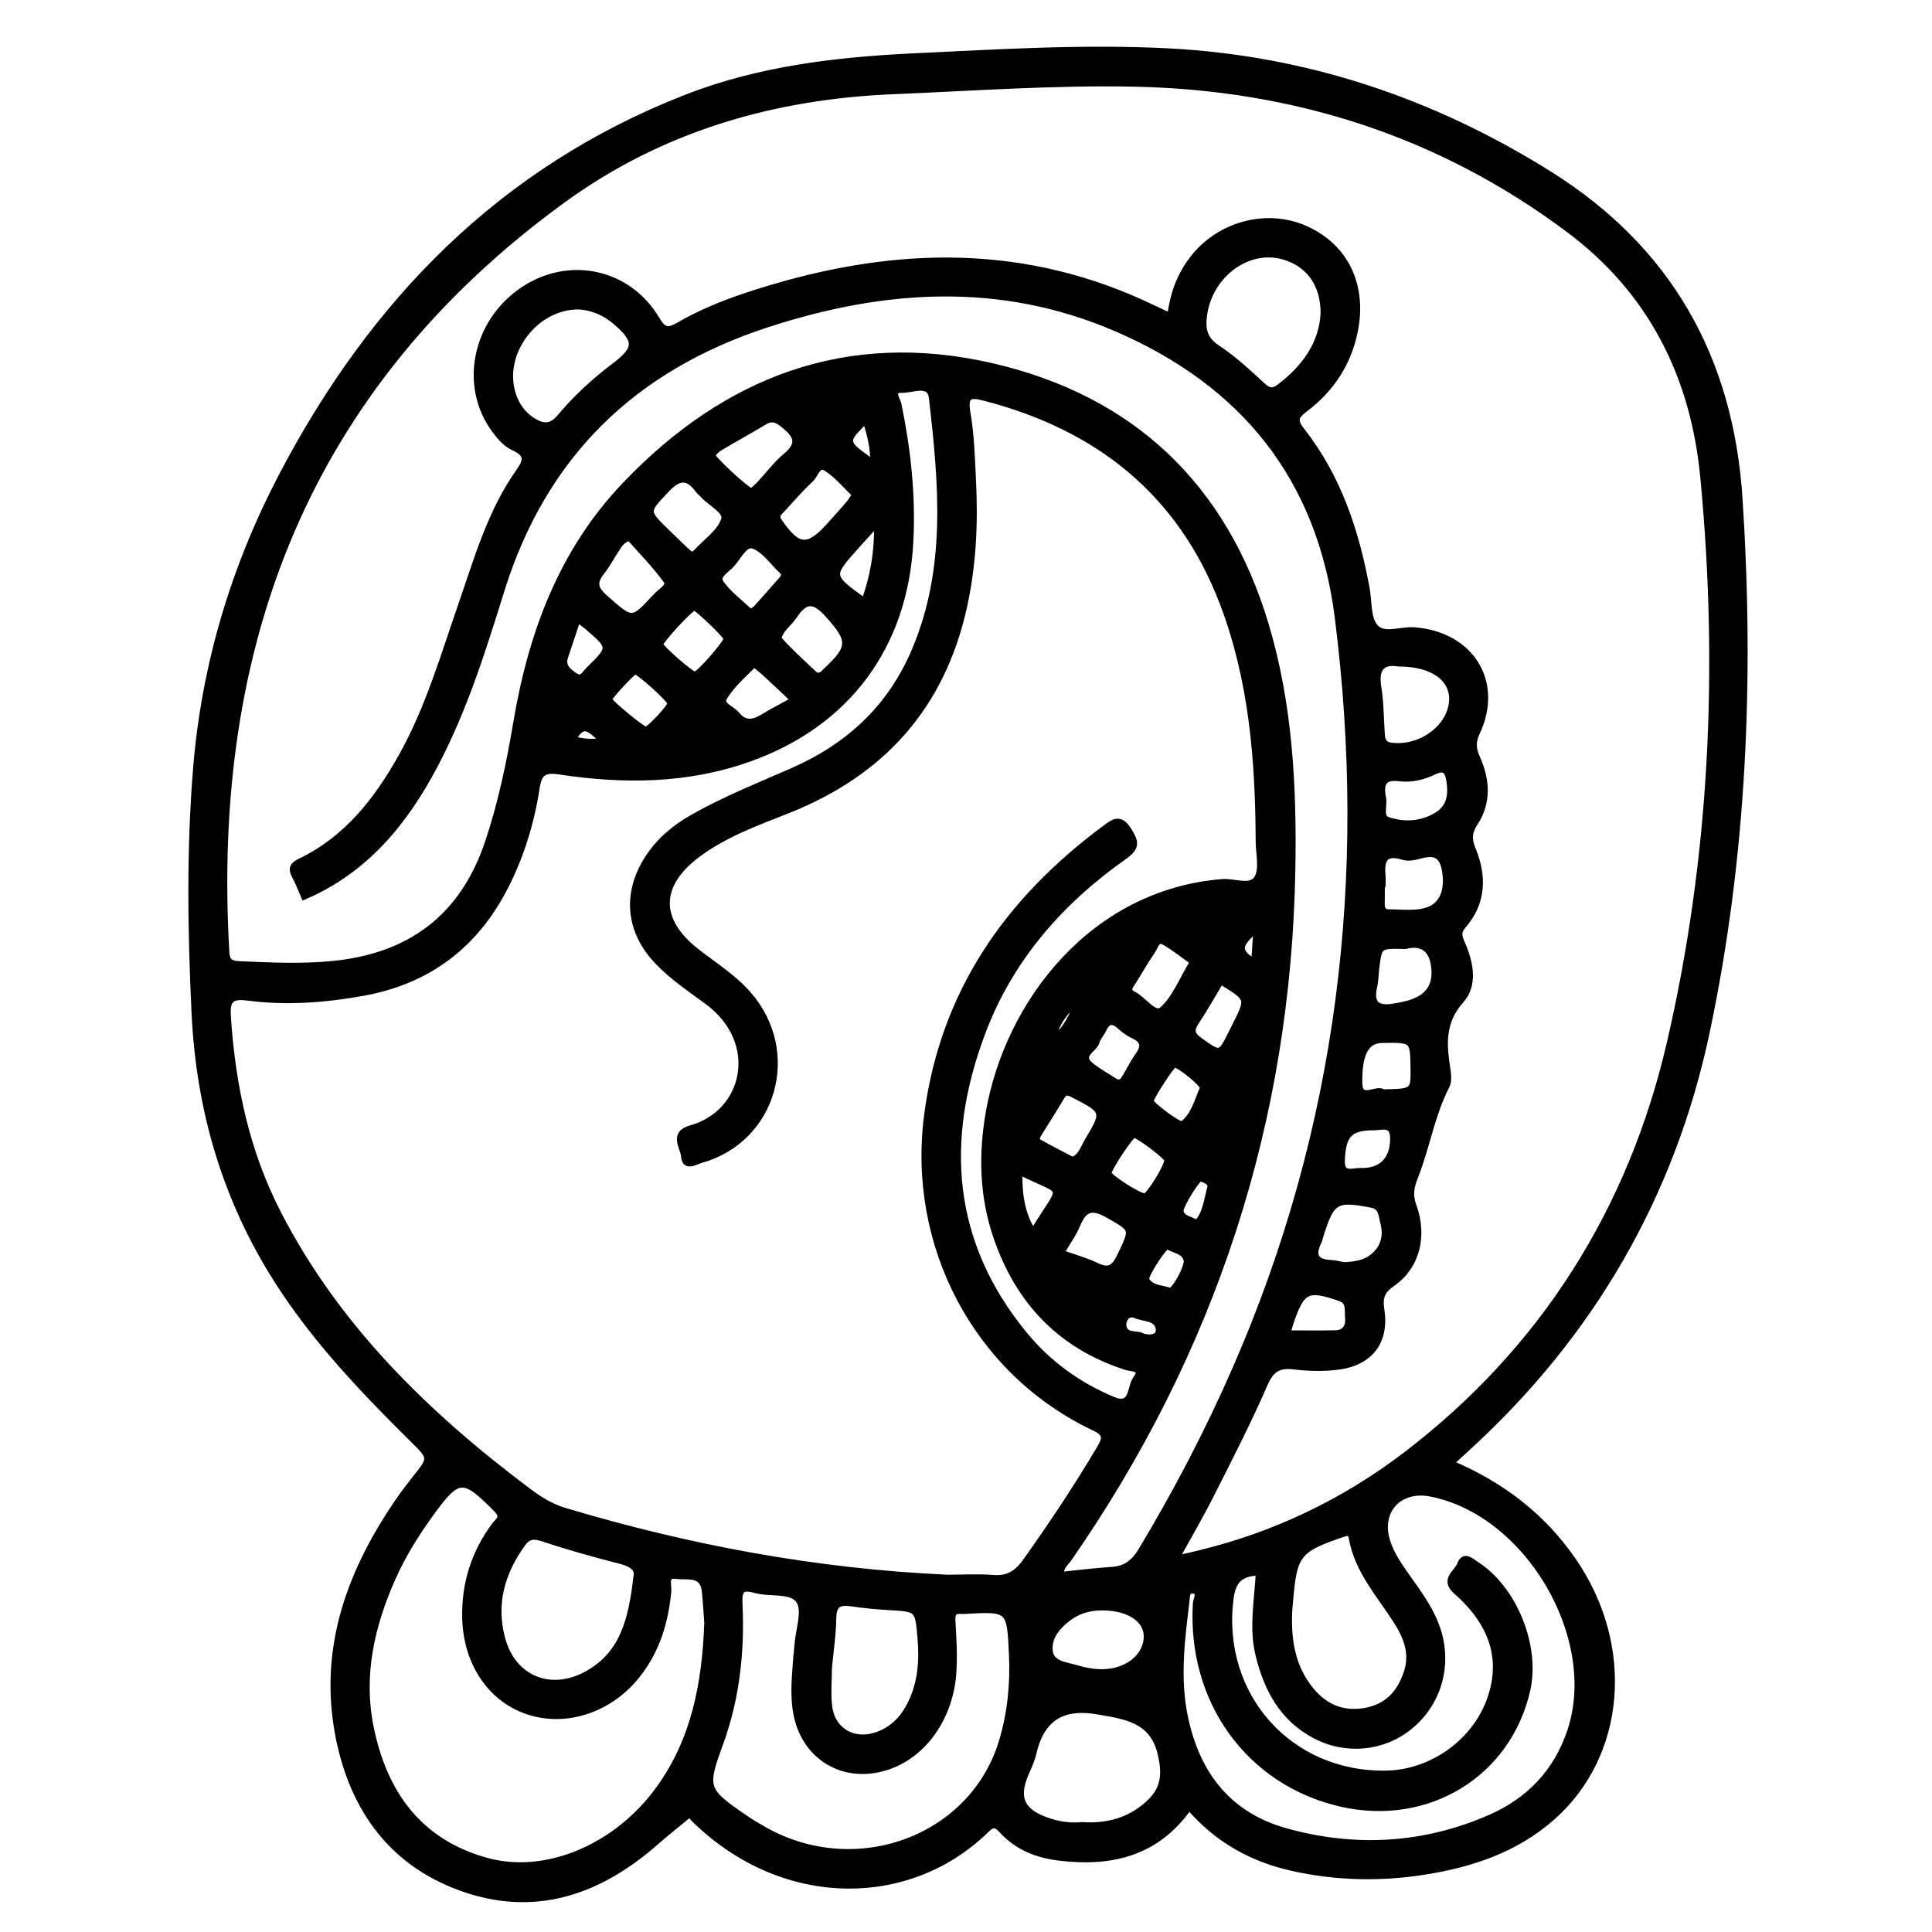 <?xml version="1.0" encoding="utf-8"?>
<!-- Generator: Adobe Illustrator 23.0.0, SVG Export Plug-In . SVG Version: 6.00 Build 0)  -->
<svg version="1.0" xmlns="http://www.w3.org/2000/svg" xmlns:xlink="http://www.w3.org/1999/xlink" x="0px" y="0px"
	 viewBox="0 0 3000 3000" style="enable-background:new 0 0 3000 3000;" xml:space="preserve">
<style type="text/css">
	.st0{stroke:#000000;stroke-width:10;stroke-miterlimit:10;}
</style>
<g id="Layer_1">
</g>
<g id="Layer_2">
	<g>
		<path class="st0" d="M2252,2272.1c80.6,34.1,143.9,83.3,191,151.9c90.9,132.5,76.5,301.4-33.3,398
			c-56.7,49.9-125.3,72.6-198.3,84.1c-68.6,10.8-137,9.2-205-6c-62.9-14.1-116.5-44.1-159.9-94.6c-50.5,72.2-121.2,88.5-201.8,78.7
			c-33.5-4.1-63.9-15.7-87.3-40.8c-9-9.7-14.2-14-26-2.4c-118.9,116.8-313.9,118.9-451.6-14.8c-4.4-4.3-8.2-9.1-8.8-9.8
			c-18.1,15-35.5,28.6-52.1,43.2c-84.7,74.6-181.3,111-292.1,75.2C611.9,2897.6,548,2811,525.7,2694.9
			c-26.2-136.9,18.8-256.9,95.8-367.7c7.6-10.9,15.9-21.4,24.1-31.9c25.2-31.9,24.8-31.5-5.1-61.1c-76.6-75.9-151-153.8-209.4-245.4
			c-80.8-126.6-121.4-265-128.6-415c-6.1-127.4-8-254.7,2.4-381.5c13.2-160,58.8-312.1,133.6-454.6
			c140.6-268,339.9-473.5,626.5-585.6c114.5-44.8,234.4-58.6,355.6-64.4c131.2-6.2,262.3-14.4,393.9-7.6
			c214,11.1,410.3,77.4,590.7,190.3c185.2,116,281.3,284.9,295.6,503.8c18.1,278.1,6.8,554.5-50.7,827.1
			c-53.5,253.7-178.4,469.8-370.5,645.6C2271.5,2254.6,2263.1,2262,2252,2272.1z M1826.9,2418.6c5.7-0.3,8.7-0.1,11.6-0.7
			c8-1.7,16-3.6,24-5.6c117.2-28.3,224.4-79.7,319.7-152.2c214.1-163,350.8-380.9,410.9-639.9c66.9-288.4,80.2-582.7,52.2-878.3
			c-15-158.9-81.4-290.1-209.1-385.6c-199.2-149-425.6-221.5-673.9-226.7c-125.4-2.6-250.3,6.5-375.4,11.7
			c-187.5,7.7-361.3,58.6-512.8,168.8C476.8,599.1,322.8,999,351.2,1479.4c0.9,15.8,9,17.6,21.8,18.2c47.2,2,94.3,4.3,141.6-0.2
			c121.6-11.4,204.2-72.1,243.5-189.4c20.3-60.5,33.3-122.8,43.8-185.3C825.3,984.3,872,857,970.6,753.5
			c156.1-163.8,344.8-236.2,568.7-184.8c217.6,50,361.1,185.9,425.7,401.1c37.3,124.3,43.7,252.6,41.4,381.1
			c-6.9,391.7-123.9,748-347.3,1069.6c-5,7.2-13.7,12.8-11.5,25.3c26.5-2.7,52.9-6,79.4-7.8c21.4-1.5,34.2-11.5,45.4-30.1
			c54.5-90.7,103.4-184.2,145.8-281.1c163.8-374.3,210.5-764.6,159.4-1168.3c-27.5-217.5-147.3-364.5-345.9-449.5
			c-178.9-76.6-359.9-64.5-540.6-5.6c-207.5,67.6-347.1,202.5-412.7,413c-28.6,91.8-57.4,183.9-102.3,269.6
			c-46.7,89.1-107.5,164.5-203.7,205.9c-4.9-11.1-8.8-21.7-14.1-31.6c-6-11.1-4.1-16.6,8-22.4c72.6-34.9,119.3-95,157.6-163.4
			c41.4-73.9,64.8-154.8,92.3-234.1c24.8-71.6,45.4-145.1,89.8-207.9c13.6-19.1,12.7-28.1-9-38.2c-11.4-5.3-21.1-16.5-28.8-27.1
			c-50-68-30.1-166.1,43.2-216.1c71.4-48.7,164-29.6,208.3,45.3c11.2,18.9,19,17.8,34.8,8.7c33.8-19.5,70.1-34.2,107.1-46.4
			c197.7-65.1,395.2-79.3,592.1,3.4c21.2,8.9,41.7,19.1,63.7,29.2c4.3-34.3,14.7-62.8,33.8-88c41.2-54.6,115.7-74.8,176.3-47.5
			c61.4,27.7,90.2,87.3,76,158c-10.1,50.6-37.3,91.1-77.9,121.6c-15.5,11.7-16,18.6-4.5,33.4c56.6,72.1,84.4,156.3,100.7,245.1
			c3.7,20.1,1.4,45.1,12.7,59.2c13.3,16.7,40,4.5,60.7,5.9c88.3,6.2,134.9,79.8,97.8,158.5c-7.1,15.1-5.7,26.2,0.5,40
			c15,33.6,17.4,68.3-3.4,100c-9.7,14.9-10.1,25.6-3.5,41.6c17.1,41.5,16.1,82.6-15,118.2c-8.9,10.2-6,17.7-1.8,27.4
			c13,29.6,20.1,64.4-1,88c-31.1,34.6-27.4,70.2-21.4,109.2c1.2,7.9,2,17.7-1.5,24.3c-23,44.5-30.4,94.3-48.5,140
			c-7.1,17.8-9,29.7-2.7,46.9c16.7,46.2,4.8,93.2-31.8,118.8c-16.5,11.6-21.5,21.1-18.3,41.8c7.9,50.7-18.6,83.1-70.1,88.6
			c-21.3,2.3-43.2,1.8-64.5-0.8c-23.7-2.9-36,3.5-46.3,27.1c-24.9,57.3-53.5,113.1-81.7,168.9
			C1865,2351.5,1846,2383.9,1826.9,2418.6z M1471.2,2450.2c23.6,0,47.3-1.5,70.8,0.4c23.3,1.9,37.8-7.4,51-26
			c40.5-56.9,79.1-114.9,114.7-175c9.1-15.4,11.8-23.3-8.9-33.1c-182.6-86.8-285.3-282.9-258.8-485
			c25-190.3,124.9-332.8,275.5-444.7c13.2-9.8,23.2-18.7,36.4,2.1c11.1,17.6,14.2,26.4-6,40.6c-99.6,70-177.7,159.2-220.8,274
			c-62.9,167.2-51.8,326.3,65.4,469c37.1,45.1,83.6,78.8,137.5,101.3c31.9,13.3,26.5-19.6,36-32.3c13.4-17.9-6.8-16.4-15-19
			c-101.4-32.6-166.7-101.2-201.1-200.6c-22-63.6-23.7-128.7-12.2-194.5c30-170.9,161.8-341.5,362.6-357.4
			c18.5-1.5,44.1,10.6,54.1-6.2c8.6-14.5,2.5-38,2.4-57.5c-0.5-125.8-10.3-250.4-55.5-369.2c-65.9-173-194.6-274.4-371.1-319.9
			c-22.7-5.9-30.9-3-26.3,23.9c5.9,34.2,6.9,69.4,8.6,104.2c3.4,66.9,0.4,133.3-14.4,199c-34.6,153.4-127,255.7-272.4,313.5
			c-48.4,19.2-98.1,37-140.6,68.7c-63.4,47.4-63.9,102.4-2.1,150.9c27.4,21.5,57.3,40,80.6,66.5c78.4,89.3,39.8,225.4-73.1,257
			c-9,2.5-24.6,13.2-25.9-5.3c-1-13.8-19-35.2,9.9-43.1c86.8-23.8,112-134.4,26-197.6c-26.4-19.4-53.8-37.8-76.7-61.6
			c-45.1-46.8-50.9-105.5-15.7-160.3c17.6-27.4,42-47.6,69.9-63.5c50-28.4,103.5-49.4,155.9-72.6c87.3-38.6,151.8-98.6,189.3-187.9
			c53.8-127.7,41.3-259.6,26.2-391.3c-3-26.1-30.9-12.2-46.9-12.7c-19.6-0.6-7.3,15.6-5.8,22.6c14.6,70.7,22.3,141.7,18.5,214
			c-8.5,161.4-97.6,281.9-249.9,336.2c-96.4,34.4-195.3,34.8-294.8,19.8c-24.5-3.7-32,2.6-35.6,26.2c-8.1,52.9-23.7,103.9-48,151.8
			c-46.2,91.1-118.9,146.9-219.9,165.5c-60,11-120.4,15.5-180.8,7.6c-28.1-3.7-32.3,6.2-30.6,31c7.1,106.6,28.8,209.1,78.1,304.7
			c91.5,177.6,230.4,312.6,387.9,430.9c17.2,12.9,35.2,24.4,56.3,30.8C1070.2,2404.3,1268.2,2441.1,1471.2,2450.2z M1098.6,2519.7
			c-1.1-14.2-2-31.6-3.8-48.9c-3.1-29.5-28.4-21.7-45.1-24.1c-18.4-2.6-11.4,15.3-12.3,24.4c-4.6,48-18.1,92.4-48.7,130.6
			c-42.8,53.5-111.1,75.5-170.2,55.1c-57-19.7-94.1-75.3-95.8-144.2c-1.3-53,13.8-100.9,45.4-143.7c5.3-7.1,15.9-12.6,3.5-25.1
			c-52.1-52.9-60.3-52.8-103.4,6.9c-22.9,31.6-43.4,64.7-59.2,100.4c-32.6,73.6-50,150-33.9,230.4c20.7,103,75.1,179.3,180.5,208.3
			c93,25.6,202.5-21.7,267.5-111.4C1078.5,2702.1,1095.2,2614.5,1098.6,2519.7z M1955,2441.6c-31.2,0.3-41.4,14.7-44.7,41.8
			c-18.3,149.9,91.7,273.8,242.5,271c69.3-1.3,135.1-47.2,159.7-111.4c24.1-63,7.5-120.8-51.2-172.3c-20.8-18.3,1.7-28.5,6.3-41.2
			c5.9-16.3,16.6-5,24.5,0c58.4,37.2,94.5,126.2,79.2,194.4c-29.4,130.7-154.8,207.3-289.1,176.5c-142.4-32.7-234-159.5-224.9-310.6
			c0.4-6.8,8.2-18.3-4.1-20.3c-11.5-1.8-10.4,10.8-11.3,18.1c-7.3,59.1-14.7,118.3-2.5,177.6c18.4,89.6,67.5,153.9,157.8,178.8
			c107.2,29.6,213.6,23.7,316-20.8c61.1-26.5,104.5-71.5,125.7-135.9c47.7-145.2-66.3-338.8-217-368.4
			c-49.5-9.7-83.1,26.8-68.2,74.5c6.5,20.8,19,38.5,31.5,56.1c19,26.7,38.5,53,48.1,85.2c16,54-1.1,111.2-45.2,146.7
			c-41.5,33.4-99.5,38.6-147.5,12.5c-49.8-27-73.4-72-86.2-125C1944.3,2527.1,1952.8,2485.4,1955,2441.6z M1236.7,2574.3
			c1.2-11.8,1.7-15.8,1.9-19.9c1.7-23.4,12.7-52.9,2.6-68.7c-11.6-18.1-45.1-10.5-68.3-17c-21.2-6-26,0-25,21
			c3.6,74.3-4.3,147.4-30,217.8c-25.2,68.9-24,72.9,38.8,115.8c10.1,6.9,20.7,13.2,31.4,19.2c143.6,79.8,323.6,11.9,368.4-139.5
			c12.9-43.5,17.3-88.3,15.2-133.7c-3.3-72.2-3.3-72.2-75.7-68.1c-1,0.1-2.1,0.1-3.1,0c-12.7-1.3-15,4.8-14.3,16.6
			c1.6,25.6,3,51.3,1.6,76.8c-4,71.7-46.2,131-104.5,149.3c-64.2,20.2-123.8-14.2-138-79.3
			C1230.6,2631.9,1235.3,2599.2,1236.7,2574.3z M988.5,2448.8c3.6-13.2-7.2-20.9-26.1-25.7c-40.3-10.3-80.4-21.5-119.8-34.6
			c-14.2-4.7-22.8-3.6-31.3,8.2c-32.3,44.6-46.4,93.4-31.9,147.7c16.4,61.5,73.6,86.2,130.1,56.5
			C967.5,2570.4,980.9,2515.3,988.5,2448.8z M2001.8,2497.4c-2.7,46.1,3.1,90.1,33.6,127.3c22.7,27.6,51.9,39.1,87.5,31.7
			c33.8-7,52.6-29.7,62.4-61.1c9-29-1.4-54.4-16.7-78.4c-26.3-41.2-60.4-78.2-69.2-128.7c-1.8-10.1-6.9-9.1-15.4-6.2
			c-68.6,23.4-75.1,31.3-81,103.1C2002.6,2489.2,2002.2,2493.3,2001.8,2497.4z M1680.1,2834.3c34.6,2.4,66-4.6,93.6-25.3
			c32.8-24.6,38.2-48.8,28.4-87.9c-13.2-52.7-58-56.9-97.4-63.9c-45.2-8-86.1,2.2-100.3,64.9c-2.5,10.9-7.4,21.3-11.9,31.6
			c-16,37-7.2,58.8,30.9,72.7C1641.8,2833.2,1661,2836.4,1680.1,2834.3z M2055.6,486c0.1-46.2-24.4-77.9-64-88.4
			c-56.3-14.9-115.4,30.7-122.6,94.3c-2.3,20.5,1.3,35.8,21,48.7c25.4,16.8,48.1,38,70.6,58.7c9.6,8.8,16.5,9.4,26.2,2
			C2027.1,571,2053.6,532.8,2055.6,486z M1286.8,2590.1c0,18.9-2,39.6,0.4,59.7c4.7,38.1,38.2,57.3,74.5,44.7
			c24.7-8.6,41.3-25.9,52.6-48.9c16-32.4,18.5-66.8,15.4-102.1c-3.9-45.8-4-45.6-48.9-48.3c-19.4-1.2-38.9-2.9-58.2-5.8
			c-18.3-2.7-28.6,0.5-29,22.4C1293.3,2537.4,1289.4,2562.9,1286.8,2590.1z M900,475.5c-68.4-1.4-123.1,71.1-104.7,134.4
			c5.4,18.5,15.4,33.2,31.7,43.6c15.8,10.1,29,10.9,42.7-5.5c25-29.9,53.7-56.2,84.9-79.8c35.5-26.8,35.6-39.7,1.3-69.1
			C938.9,484.5,919.2,477.1,900,475.5z M2171.7,1029.9c-23.6-3.9-37,5.8-31.8,37.3c3.8,23.2,3.7,47,5.3,70.5
			c0.7,10.6,1.3,19,16.2,20.7c45,5,90.8-28.1,93.7-69.5C2257.4,1053.9,2225.8,1029.9,2171.7,1029.9z M1712.1,2495.6
			c-20-0.1-38.2,5-54.3,17.3c-17,13.1-30.7,30.2-28,51.3c2.6,20.2,25,21.4,40.9,26.2c13.5,4,28,6.8,42,6.5
			c39.1-0.6,68.5-25.6,68.3-56.1C1780.9,2514.2,1753,2495.9,1712.1,2495.6z M2087.2,1965c17.5-1,31.8-3.3,43.4-12.3
			c18-13.8,23.4-32.8,17.7-54.3c-2.9-11-2.4-25.1-18.6-28.1c-55.9-10.6-62.3-6.8-79.7,48.7c-0.9,2.9-1.4,6-2.7,8.7
			c-10.1,20.5-6,32.6,18.9,33.8C2074.1,1961.9,2082.1,1964.1,2087.2,1965z M2146.5,1372.4c-0.4,0-0.8,0-1.2,0
			c0,10.2,0.2,20.4-0.1,30.6c-0.2,8.3,2.2,14,11.7,14c20.3-0.1,40.9,3.3,60.7-3.5c23.5-8.2,32.2-32.5,26-64.4
			c-5.1-25.7-20.4-25.9-40.5-20.3c-7.7,2.1-16.9,3.8-24.2,1.5c-29.6-9.4-34.8,5.6-32.4,29.9
			C2146.9,1364.2,2146.5,1368.3,2146.5,1372.4z M1074.2,863c3.3-2.5,6-3.8,7.9-5.9c15.1-16.5,36.7-31,42.7-50.4
			c4.3-13.6-21.8-25.6-33.5-39.1c-2-2.3-4.7-4-6.5-6.5c-16.1-22.1-30.3-22.1-49.8-1.4c-32.7,34.8-33.9,33.6,1.3,67.8
			c8.8,8.5,17.5,17.1,26.4,25.5C1066.3,856.5,1070.2,859.6,1074.2,863z M1167.2,763.3c3-2.7,7.7-6.3,11.7-10.5
			c14-14.9,26.3-31.6,41.8-44.6c21.7-18.2,17.7-31.2-2.1-47.4c-10.7-8.8-18.7-13.9-31.8-6c-22.7,13.7-46,26.3-68.7,39.9
			c-4.9,2.9-9.6,7.3-12.4,12.2C1103.8,710.2,1159.6,762.9,1167.2,763.3z M1328.3,768c-15.4-14.6-28.7-31-45.5-41.6
			c-12.9-8.2-16.6,10.4-23.8,17.2c-15.7,14.7-29.9,30.9-44.3,46.8c-5,5.5-12,9.5-4.6,20.2c28.4,41.2,44.3,43.1,77.5,6.5
			c10.3-11.4,20.5-22.8,30.5-34.4C1321.4,778.8,1323.8,774.5,1328.3,768z M2182.3,1468.6c-41-1-41-1-45.4,33.2
			c-1.3,10.2-1.2,20.6-3.5,30.5c-6.3,27.4,5.9,35.4,31,31c6.1-1.1,12.1-2.1,18.1-3.5c33.4-8.2,47.6-26.2,45.1-55.7
			C2224.9,1471.7,2206.7,1462.2,2182.3,1468.6z M977.5,834.5c-13.2,4.6-15.8,11.1-19.1,15.9c-8.7,12.7-15.7,26.6-25.2,38.6
			c-13.3,16.8-8,27.2,6.8,40.2c41.9,36.8,41.4,37.6,79.4-3.6c6.6-7.1,21.8-15.4,16.1-23.4C1018.3,878,997.1,856.8,977.5,834.5z
			 M1267.3,1049.5c9.2,0.9,11.8-4.2,15.4-7.5c40.3-37.2,38.8-48.3,2.6-88.5c-22.4-24.8-36.1-21.8-52.7,3.2
			c-7.7,11.6-20.8,19.6-24.1,34.1C1207.6,994.6,1266.3,1049.4,1267.3,1049.5z M2147.1,1238.2c3,11.8-6,30.9,8.1,35.5
			c25.3,8.3,52.3,7.2,76.5-7.8c20.6-12.8,22.4-32.3,19.2-53.6c-2.2-14.6-7-22.7-23.9-14.5c-16.6,8-35,12.7-53.4,10.4
			C2148.6,1204.9,2142.8,1216.2,2147.1,1238.2z M1647.4,1945.6c19.4,7,38.1,11.9,55.2,20.2c19.9,9.7,28.3,2.6,37-15.5
			c20.6-43.1,20.7-41.3-18.9-64c-23.8-13.7-37.2-11-47.8,14.5C1666.7,1915.9,1656.9,1929.3,1647.4,1945.6z M1665.2,1801.5
			c13.8-4.8,17.2-18.6,23.5-29.1c28-46.6,27.2-47.6-21-72.4c-8.6-4.4-13.9-6.7-19.7,3.1c-11.3,19.3-23.4,38.1-35.2,57.1
			c-2.7,4.4-5.5,10.3-0.1,13.4C1629.5,1783.2,1646.8,1791.8,1665.2,1801.5z M2147.6,1696.5c48.3-0.9,48.3-0.9,47.6-41.4
			c-0.8-41-1.4-41.5-49.5-40.6c-23.8,0.5-36.1,20.1-35.3,67.1C2111,1712.6,2137.9,1688.2,2147.6,1696.5z M1079.1,1048.1
			c7.1-0.7,50.3-50.3,49.5-56.7c-0.7-5.1-45.8-48.4-50.4-48.4c-5.6-0.1-53.7,51.8-53.4,57.7
			C1024.9,1006,1073.8,1048.6,1079.1,1048.1z M1852.8,1493.5c-14.9-10.6-28.8-21.8-44.1-30.7c-12.5-7.3-14.8,6.4-19.3,13.1
			c-10.2,15.1-19.7,30.8-29,46.5c-4.2,7.1-13.7,15.5-0.2,22.2c15.8,7.8,32.4,34.2,44.5,23.7
			C1825.1,1550.4,1835.7,1521.5,1852.8,1493.5z M1164.8,950.7c4.2-2.4,7.2-3.3,9.1-5.3c13.7-15.1,27.2-30.3,40.5-45.6
			c3.6-4.1,5.1-8.9,0.3-13.4c-14.9-13.8-27.7-33.6-45.3-39.5c-13.4-4.5-23.4,18.9-34.4,30.3c-7.7,8-24.1,16.8-15.6,28.8
			C1131.5,922.9,1149.3,935.8,1164.8,950.7z M1760.7,1761.7c-4.8,0.1-39.5,52.3-39.8,59.9c-0.2,6,46.2,36,56.7,36.6
			c6.4,0.3,35.6-46.9,35.3-57C1812.7,1795.7,1767.6,1761.6,1760.7,1761.7z M1232.9,1087c-16.3-15.4-30.1-28.6-44.2-41.5
			c-5.9-5.4-17.5-14.9-18.2-14.2c-16.5,16.4-34.6,32.2-46.4,51.8c-7.2,12.1,12.5,17.5,19.5,26.4c11.6,14.7,25.1,14.1,40.2,4.9
			C1198.4,1105.5,1213.7,1097.7,1232.9,1087z M1894.9,1524.2c-12.4,20.7-24.3,42.1-37.9,62.5c-8.8,13.2-6.5,20.5,6.3,29.6
			c32,22.6,31.5,23.2,49.8-13.2c1.8-3.7,3.7-7.3,5.5-11c20.8-41.6,20.8-41.6-19.2-66.4C1898.5,1525.3,1897.5,1525.1,1894.9,1524.2z
			 M1733.8,1681c9.5,1.6,11.6-5.2,14.7-10.1c6.5-10.4,11.8-21.7,18.9-31.6c9.8-13.6,9.7-23.5-6.8-31.3c-7.3-3.4-14.4-8.2-20.3-13.7
			c-11.7-11-20.3-10.8-27.4,4.5c-3,6.5-8.6,12-10.4,18.7c-3.3,12.4-29.3,20.6-8.6,37.3C1706.5,1665,1721.1,1672.8,1733.8,1681z
			 M1002.8,1133.6c5.4,0.1,38.5-35.3,38.6-41.4c0.1-5.9-49.2-50.5-55.4-50.1c-3.8,0.2-40.7,40-40.8,43.9
			C945,1090.2,997.5,1133.5,1002.8,1133.6z M1998.7,2070.8c26.4,0,50.5,0.3,74.6-0.1c15.9-0.2,21.8-11.2,20.3-24.6
			c-1.2-10.8,3-25.2-12.6-30.6c-51-17.6-59.7-13.3-77.3,38C2002.2,2058.1,2001,2062.9,1998.7,2070.8z M1823.7,1652.5
			c-4.1,0.1-37.6,51.6-37.4,57.4c0.2,5.6,45.5,39.5,50,36.1c18.3-14,23.1-36.6,32-56.4C1870.7,1684.4,1831,1652.2,1823.7,1652.5z
			 M2130.2,1750.1c-35.4,0.8-45.9,13-46.9,53c-0.6,23.4,17.8,15.3,28.2,15.6c33.8,1.1,51.5-17.5,52.1-49.3
			C2164.1,1740.3,2143.6,1751.4,2130.2,1750.1z M1343,932.4c13-36.8,20.1-74.5,19.2-120.6c-13.7,15-23.2,25.1-32.4,35.5
			c-41.9,46.8-41.8,47.3,9.5,84.5C1339.9,932.4,1341.2,932.2,1343,932.4z M896.7,961c-7.2,21.9-13.2,40.3-19.4,58.5
			c-5.1,14.9,4.1,22.4,14.6,29.7c12,8.4,16.2-2.8,22.1-8.6c35.9-35.1,35.8-35.2-1.7-67.6C908.5,969.8,904.4,966.9,896.7,961z
			 M1582.8,1820.6c-1.5,38.1,6.3,71.4,21.6,92.4c47.9-78.5,52.3-57.1-18.6-92.6C1585,1820,1583.8,1820.5,1582.8,1820.6z
			 M1812.9,1934.6c-6.4,0.4-36.3,47.2-33.4,52.5c7.7,14.2,24.1,12.9,37,17.6c6.6,2.4,29.6-38.7,26.3-49
			C1838.2,1941.2,1822.3,1941.2,1812.9,1934.6z M1858.5,1899.7c14.5-15.4,15.6-36.1,20.9-54.4c2.9-10-7.7-13.2-15-15.9
			c-4.8-1.8-33.3,44.1-31.6,51.8C1835.7,1893.1,1848,1892.9,1858.5,1899.7z M1774.2,2075.5c15.7,4.4,27.2-0.5,25.4-12.2
			c-2.8-18.2-23.2-15.7-36.1-21.2c-14-6-20.5,8.6-19.5,16.4C1746.3,2077,1766.6,2069.7,1774.2,2075.5z M1344.4,652
			c-34.8,34.4-34.8,34.4,11.8,67.3C1357,696,1351.5,675.4,1344.4,652z M1674.6,1551.8c-19.3,17.4-36.5,36.2-39.7,63.3
			C1655.7,1598.8,1666.8,1576.3,1674.6,1551.8z M1947.9,1493.8c1.4-21.8,2.6-38.8,3.7-55.9C1943.8,1455,1905.1,1470.3,1947.9,1493.8
			z M889.5,1147.9c16.6,4.6,29.5,5.6,48.6,2.8C919.5,1137.5,907.8,1114.4,889.5,1147.9z"/>
	</g>
</g>
</svg>
